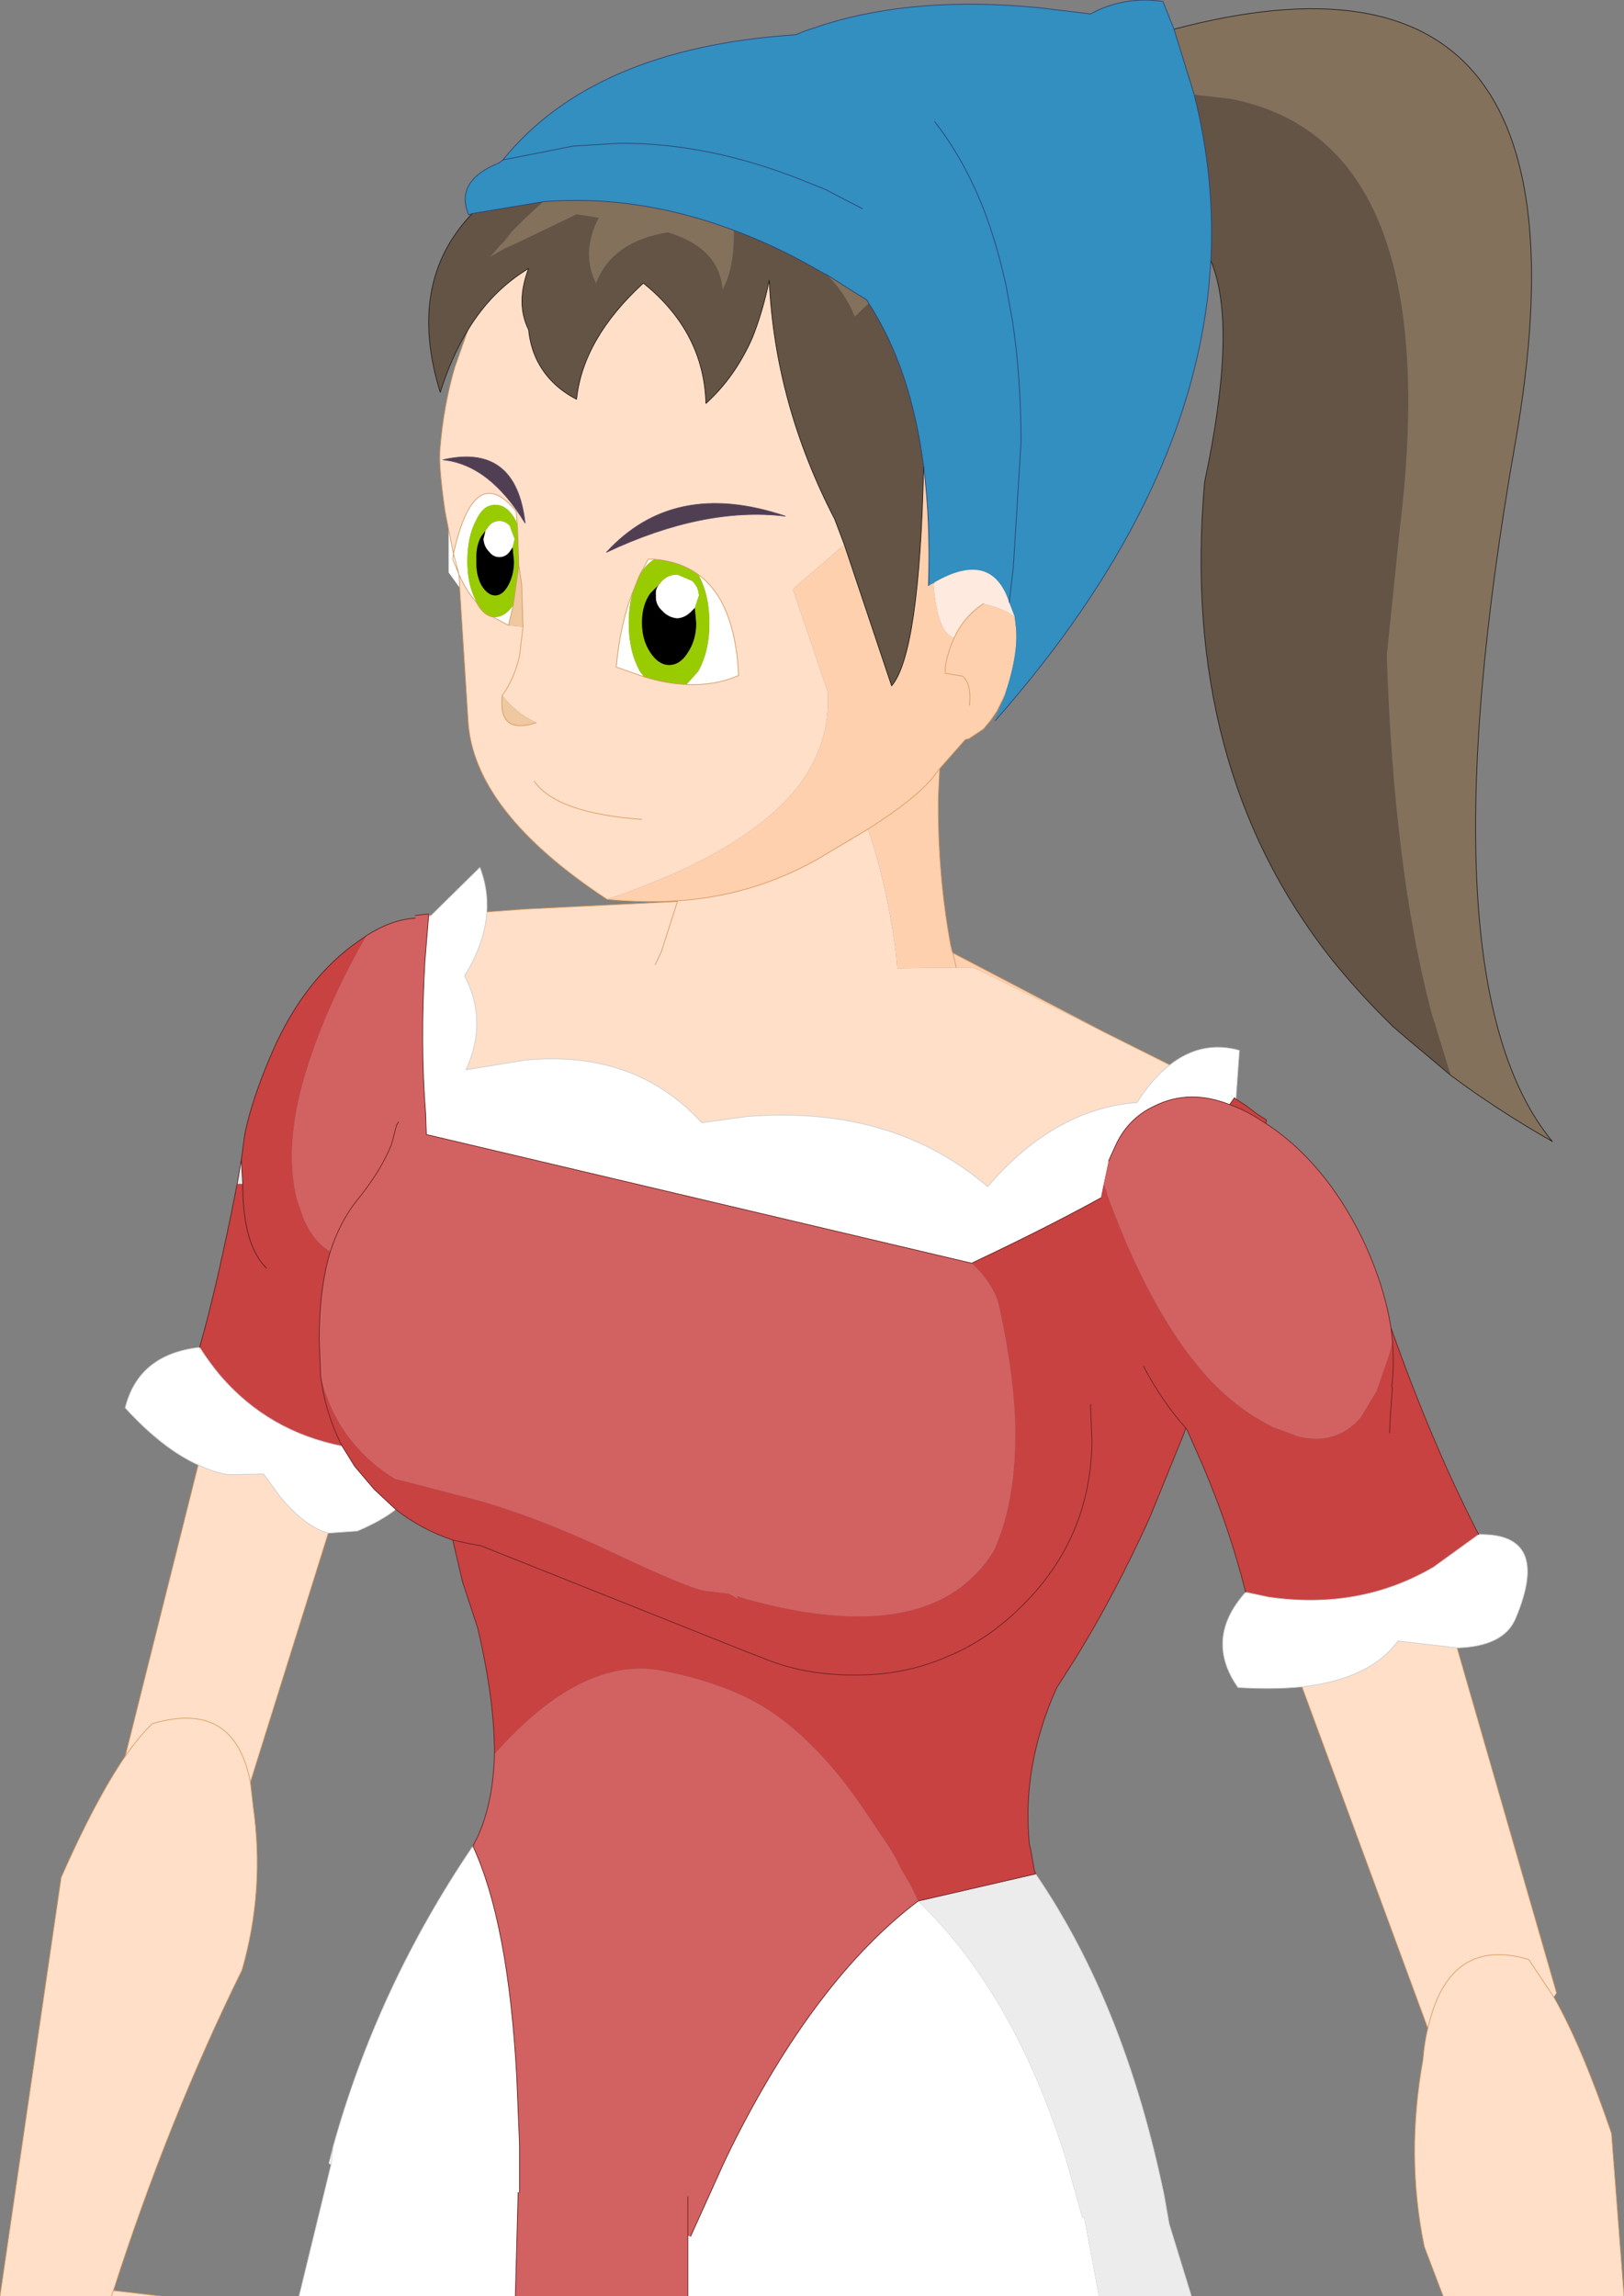 <?xml version="1.0" encoding="UTF-8" standalone="no"?>
<svg xmlns:xlink="http://www.w3.org/1999/xlink" height="165.05px" width="116.75px" xmlns="http://www.w3.org/2000/svg">
  <rect width="100%" height="100%" fill="#808080" stroke="none"/>
  <g transform="matrix(1, 0, 0, 1, -25.45, 112.8)">
    <path d="M104.85 -38.6 L109.55 -36.25 Q108.3 -35.3 107.2 -33.55 101.25 -33.1 96.45 -27.5 89.65 -33.35 79.2 -32.55 L75.9 -32.1 Q71.1 -37.35 63.2 -36.6 L58.95 -35.9 Q60.55 -39.4 58.85 -42.65 60.3 -45.0 60.45 -47.25 L63.2 -47.45 74.15 -48.0 74.15 -48.05 Q79.5 -48.4 84.15 -51.0 L87.85 -53.2 Q89.2 -49.25 89.85 -44.4 L89.95 -43.2 94.2 -43.25 95.45 -43.25 104.85 -38.6 M130.2 5.65 L137.35 30.45 137.15 30.75 Q139.15 34.25 141.3 40.55 L142.2 52.25 129.2 52.25 127.85 48.7 Q126.5 42.2 127.75 35.25 127.85 34.0 128.1 33.0 L119.05 8.45 Q123.95 7.9 125.95 5.15 L130.2 5.65 M49.05 -2.6 L43.45 15.3 43.65 17.05 Q44.5 23.05 42.85 28.8 37.55 39.55 33.6 51.85 L37.05 52.25 33.45 52.25 25.45 52.25 29.85 22.15 Q32.3 16.6 34.45 13.45 L39.7 -7.5 Q40.75 -7.0 41.85 -6.8 L44.4 -6.85 45.6 -5.2 Q47.4 -3.05 49.05 -2.6 M56.25 -46.85 L56.25 -47.0 56.45 -47.0 56.25 -46.85 M69.1 -48.15 Q59.45 -54.5 59.1 -61.05 L58.5 -70.55 58.45 -71.5 Q58.95 -70.35 59.7 -69.5 60.2 -68.55 60.9 -68.45 L62.0 -67.85 63.05 -67.75 62.95 -70.8 62.75 -72.15 62.65 -75.05 62.55 -76.05 Q59.55 -79.7 58.05 -73.0 L57.7 -74.75 57.45 -76.05 Q56.95 -79.5 57.1 -80.65 57.35 -83.65 58.15 -86.4 L59.1 -89.1 Q60.8 -91.9 63.45 -93.5 62.5 -91.0 63.45 -89.1 63.6 -87.65 64.25 -86.55 65.15 -85.0 66.9 -84.1 67.35 -88.45 71.7 -92.45 76.05 -88.95 76.2 -83.8 78.3 -85.7 79.55 -88.55 80.3 -90.45 80.75 -92.65 81.15 -83.8 85.45 -75.5 L86.15 -73.65 82.45 -70.45 84.95 -63.1 Q85.2 -59.25 82.65 -56.05 80.05 -52.9 74.65 -50.35 72.15 -49.2 69.1 -48.15 M72.5 -72.6 L72.05 -72.6 71.4 -71.4 71.0 -70.4 Q70.05 -68.05 69.75 -64.85 L71.75 -64.15 Q73.35 -63.65 74.8 -63.6 76.85 -63.5 78.55 -64.25 78.3 -69.55 75.65 -71.5 74.35 -72.45 72.5 -72.6 M61.55 -62.8 Q62.4 -63.95 62.8 -65.65 L63.05 -67.75 62.8 -65.65 Q62.4 -63.95 61.55 -62.8 61.25 -59.95 64.0 -60.85 62.55 -61.55 61.55 -62.8 M71.6 -53.9 Q65.45 -54.35 63.85 -56.65 65.45 -54.35 71.6 -53.9 M63.2 -75.2 Q62.55 -80.95 57.3 -79.75 60.65 -79.4 63.2 -75.2 M72.55 -43.45 L73.0 -44.4 74.15 -48.0 73.0 -44.4 72.55 -43.45 M69.05 -73.1 Q76.05 -76.4 81.9 -75.7 73.9 -78.4 69.05 -73.1 M128.1 33.0 Q129.6 26.35 135.35 28.05 L137.15 30.75 135.35 28.05 Q129.6 26.35 128.1 33.0 M33.45 52.25 L33.6 51.85 33.45 52.25 M43.45 15.3 Q42.3 9.35 36.4 11.1 35.45 12.0 34.45 13.45 35.45 12.0 36.4 11.1 42.3 9.35 43.45 15.3" fill="#ffdfc8" fill-rule="evenodd" stroke="none"/>
    <path d="M97.7 -62.9 L97.55 -62.55 97.1 -61.65 96.65 -61.0 96.15 -60.4 95.1 -59.7 94.85 -59.65 93.0 -57.55 92.9 -55.45 Q92.85 -49.9 93.8 -44.8 L93.9 -44.4 93.95 -44.3 104.85 -38.6 95.45 -43.25 94.2 -43.25 89.95 -43.2 89.85 -44.4 Q89.2 -49.25 87.85 -53.2 L84.15 -51.0 Q79.5 -48.4 74.15 -48.05 71.7 -47.9 69.1 -48.15 72.15 -49.2 74.65 -50.35 80.05 -52.9 82.65 -56.05 85.2 -59.25 84.95 -63.1 L82.45 -70.45 86.15 -73.65 89.55 -63.5 Q91.55 -65.85 91.85 -79.25 92.35 -75.35 92.2 -70.7 L92.65 -70.95 92.55 -70.85 Q92.85 -67.25 94.05 -66.95 94.75 -68.5 96.15 -69.4 97.65 -69.05 98.4 -68.45 L98.45 -68.0 Q98.75 -66.0 97.7 -62.9 M95.15 -62.1 Q95.3 -63.65 94.65 -64.2 L93.4 -64.4 93.4 -64.85 Q93.6 -66.0 94.05 -66.95 93.6 -66.0 93.4 -64.85 L93.4 -64.4 94.65 -64.2 Q95.3 -63.65 95.15 -62.1 M93.0 -57.55 L92.5 -56.9 Q91.35 -55.45 87.85 -53.2 91.35 -55.45 92.5 -56.9 L93.0 -57.55 M93.95 -44.3 L94.2 -43.25 93.95 -44.3" fill="#ffd0ae" fill-rule="evenodd" stroke="none"/>
    <path d="M109.55 -36.25 Q111.85 -38.05 114.55 -37.3 L114.3 -33.8 114.25 -33.8 114.2 -33.9 113.85 -33.4 Q110.95 -34.55 108.45 -33.3 106.5 -32.4 105.6 -30.35 L105.15 -29.35 104.8 -27.7 104.6 -26.7 Q100.7 -24.55 95.3 -22.0 L56.1 -31.25 56.05 -32.75 Q55.65 -37.7 56.0 -43.75 L56.25 -46.8 56.25 -46.85 56.45 -47.0 59.95 -50.45 Q60.55 -48.9 60.45 -47.25 60.3 -45.0 58.85 -42.65 60.55 -39.4 58.95 -35.9 L63.2 -36.6 Q71.1 -37.35 75.9 -32.1 L79.2 -32.55 Q89.65 -33.35 96.45 -27.5 101.25 -33.1 107.2 -33.55 108.3 -35.3 109.55 -36.25 M131.75 -2.5 Q137.0 -2.6 134.4 3.55 133.55 5.55 130.2 5.65 L125.95 5.15 Q123.95 7.9 119.05 8.45 117.0 8.65 114.45 8.5 112.0 5.0 115.0 1.65 L116.65 2.0 Q123.2 2.95 128.5 -0.15 L131.75 -2.5 M104.45 52.25 L74.9 52.25 74.9 47.9 75.1 47.95 77.45 42.75 78.0 41.6 Q84.05 29.45 91.45 23.85 98.5 30.65 102.2 42.8 L103.25 46.6 103.4 46.6 103.95 49.55 104.45 52.25 M62.5 52.25 L46.95 52.25 49.25 42.8 49.1 42.7 49.4 41.5 Q52.6 30.0 59.45 19.9 62.0 25.4 62.6 36.5 L62.8 41.35 62.8 44.8 62.7 44.8 62.5 52.25 M53.9 -4.3 Q52.9 -3.5 51.15 -2.75 L49.05 -2.6 Q47.4 -3.05 45.6 -5.2 L44.4 -6.85 41.85 -6.8 Q40.75 -7.0 39.7 -7.5 37.15 -8.65 34.45 -11.6 35.4 -15.45 39.8 -15.95 40.5 -14.85 41.3 -13.9 44.75 -9.9 50.05 -8.85 L50.95 -7.4 52.35 -5.75 53.9 -4.3 M58.5 -70.55 L57.7 -71.65 57.7 -74.75 58.05 -73.0 Q59.55 -79.7 62.55 -76.05 L62.65 -75.05 62.55 -75.35 Q61.9 -76.55 61.05 -76.5 60.2 -76.55 59.65 -75.35 59.05 -74.2 59.05 -72.45 59.05 -70.8 59.65 -69.65 L59.7 -69.5 Q58.95 -70.35 58.45 -71.5 L58.05 -73.0 58.45 -71.5 58.0 -72.6 58.05 -73.0 58.0 -72.6 58.45 -71.5 58.5 -70.55 M60.35 -74.65 L60.6 -75.0 Q60.9 -75.35 61.35 -75.35 61.8 -75.35 62.1 -75.0 L62.45 -74.05 62.3 -73.45 62.1 -73.15 Q61.8 -72.75 61.35 -72.75 60.9 -72.75 60.6 -73.15 60.25 -73.5 60.2 -74.05 L60.35 -74.65 M60.9 -68.45 L61.05 -68.45 Q61.75 -68.45 62.35 -69.3 L62.0 -67.85 60.9 -68.45 M71.4 -71.4 L72.05 -72.6 72.5 -72.6 Q71.9 -72.25 71.45 -71.5 L71.4 -71.4 M75.65 -71.5 Q78.3 -69.55 78.55 -64.25 76.85 -63.5 74.8 -63.6 L75.65 -64.55 Q76.45 -66.0 76.45 -68.0 76.45 -70.05 75.65 -71.5 M71.75 -64.15 L69.75 -64.85 Q70.05 -68.05 71.0 -70.4 70.65 -69.35 70.65 -68.0 70.65 -66.0 71.45 -64.55 L71.75 -64.15 M75.4 -69.1 L75.2 -68.9 Q74.75 -68.4 74.15 -68.35 73.5 -68.4 73.05 -68.9 72.55 -69.35 72.6 -70.0 72.55 -70.45 72.8 -70.75 L73.05 -71.05 Q73.5 -71.5 74.15 -71.5 L75.2 -71.05 Q75.65 -70.65 75.7 -70.0 L75.4 -69.1 M49.4 41.5 L49.25 42.8 49.4 41.5" fill="#ffffff" fill-rule="evenodd" stroke="none"/>
    <path d="M114.3 -33.8 L115.0 -33.35 115.85 -32.7 116.5 -32.3 116.45 -32.05 116.2 -32.2 Q115.0 -33.0 113.85 -33.4 L114.2 -33.9 114.25 -33.8 114.3 -33.8 M125.45 -17.35 Q128.4 -9.0 131.75 -2.5 L128.5 -0.15 Q123.2 2.95 116.65 2.0 L115.0 1.65 Q113.85 -2.95 111.9 -7.5 L110.8 -10.0 110.7 -10.15 110.5 -9.6 108.1 -3.7 Q105.6 1.8 102.8 6.35 L101.4 8.55 Q98.9 14.15 99.45 19.75 L99.55 20.15 99.8 21.6 99.9 21.9 91.45 23.85 90.95 22.8 90.25 21.6 89.85 20.8 89.5 20.2 89.25 19.8 87.05 16.55 Q84.65 13.2 82.1 11.15 80.7 10.0 78.95 9.15 76.4 7.95 73.05 7.3 67.3 6.2 61.05 13.25 L61.0 13.25 Q61.0 9.4 59.8 4.25 L58.7 0.9 58.0 -2.1 Q55.75 -2.85 53.9 -4.3 L52.35 -5.75 50.95 -7.4 50.05 -8.85 Q44.75 -9.9 41.3 -13.9 40.5 -14.85 39.8 -15.95 41.05 -20.3 42.5 -27.7 L42.9 -27.7 42.8 -29.45 43.05 -31.3 Q43.55 -33.7 44.8 -36.65 47.0 -42.0 50.8 -44.85 L51.8 -45.55 Q49.25 -41.05 47.95 -37.25 45.7 -31.0 46.8 -26.6 L47.3 -25.15 47.35 -25.05 Q48.05 -23.5 49.2 -22.85 48.4 -20.2 48.4 -16.5 L48.5 -13.9 Q49.25 -10.8 51.2 -8.7 52.3 -7.45 53.85 -6.5 L55.05 -6.2 58.7 -5.25 Q63.2 -4.15 69.1 -1.4 74.9 1.35 76.15 1.55 L77.85 1.75 78.5 2.1 78.4 1.9 79.15 2.15 Q92.5 5.8 96.9 -1.35 98.65 -5.25 98.4 -11.1 98.2 -14.8 97.2 -19.2 96.7 -20.7 95.3 -22.0 100.7 -24.55 104.6 -26.7 L104.8 -27.7 105.0 -27.2 105.05 -26.95 Q107.7 -19.7 110.95 -15.4 L111.35 -14.9 112.05 -14.05 Q114.25 -11.6 116.75 -10.35 L116.9 -10.25 118.8 -9.55 Q121.5 -8.9 123.25 -10.9 L124.4 -12.8 125.35 -15.55 125.55 -16.4 125.45 -17.35 M44.6 -21.65 Q44.0 -22.25 43.6 -23.2 42.9 -24.9 42.9 -27.7 42.9 -24.9 43.6 -23.2 44.0 -22.25 44.6 -21.65 M103.85 -11.85 L103.95 -9.15 Q103.85 -2.1 98.75 2.8 96.35 5.15 93.5 6.3 90.4 7.65 86.75 7.6 83.1 7.6 80.1 6.3 L79.3 6.0 60.0 -1.7 59.15 -1.85 58.0 -2.1 59.15 -1.85 60.0 -1.7 79.3 6.0 80.1 6.3 Q83.1 7.6 86.75 7.6 90.4 7.65 93.5 6.3 96.35 5.15 98.75 2.8 103.85 -2.1 103.95 -9.15 L103.85 -11.85 M48.5 -13.9 Q48.85 -11.15 50.05 -8.85 48.85 -11.15 48.5 -13.9 M125.35 -9.8 L125.4 -11.0 125.55 -13.05 125.5 -13.1 Q125.7 -14.75 125.55 -16.4 125.7 -14.75 125.5 -13.1 L125.55 -13.05 125.4 -11.0 125.35 -9.8 M107.65 -14.6 Q109.0 -12.05 110.7 -10.15 109.0 -12.05 107.65 -14.6" fill="#c84242" fill-rule="evenodd" stroke="none"/>
    <path d="M116.45 -32.05 Q120.65 -29.3 123.35 -23.85 124.95 -20.5 125.45 -17.35 L125.55 -16.4 125.35 -15.55 124.4 -12.8 123.25 -10.9 Q121.5 -8.9 118.8 -9.55 L116.9 -10.25 116.75 -10.35 Q114.25 -11.6 112.05 -14.05 L111.35 -14.9 110.95 -15.4 Q107.7 -19.7 105.05 -26.95 L105.0 -27.2 104.8 -27.7 105.15 -29.35 105.6 -30.35 Q106.5 -32.4 108.45 -33.3 110.95 -34.55 113.85 -33.4 115.0 -33.0 116.2 -32.2 L116.45 -32.05 M74.9 52.25 L62.5 52.25 62.7 44.8 62.8 44.8 62.8 41.35 62.6 36.5 Q62.0 25.4 59.45 19.9 L59.55 19.7 Q60.9 17.15 61.0 13.25 L61.05 13.25 Q67.3 6.2 73.05 7.3 76.4 7.95 78.95 9.15 80.7 10.0 82.1 11.15 84.65 13.2 87.05 16.55 L89.25 19.8 89.5 20.2 89.85 20.8 90.25 21.6 90.95 22.8 91.45 23.85 Q84.05 29.45 78.0 41.6 L77.45 42.75 75.1 47.95 74.9 47.9 74.9 52.25 M51.8 -45.55 Q53.6 -46.7 55.3 -46.8 L55.3 -47.0 56.25 -47.1 56.25 -46.85 56.25 -46.8 56.0 -43.75 Q55.65 -37.7 56.05 -32.75 L56.1 -31.25 95.3 -22.0 Q96.7 -20.7 97.2 -19.2 98.2 -14.8 98.4 -11.1 98.65 -5.25 96.9 -1.35 92.5 5.8 79.15 2.15 L78.4 1.9 78.5 2.1 77.85 1.75 76.15 1.55 Q74.9 1.35 69.1 -1.4 63.2 -4.15 58.7 -5.25 L55.05 -6.2 53.85 -6.5 Q52.3 -7.45 51.2 -8.7 49.25 -10.8 48.5 -13.9 L48.4 -16.5 Q48.4 -20.2 49.2 -22.85 48.05 -23.5 47.35 -25.05 L47.3 -25.15 46.8 -26.6 Q45.7 -31.0 47.95 -37.25 49.25 -41.05 51.8 -45.55 M53.95 -31.9 L53.6 -30.55 Q52.85 -28.65 51.1 -26.5 49.9 -25.0 49.2 -22.85 49.9 -25.0 51.1 -26.5 52.85 -28.65 53.6 -30.55 L53.95 -31.9 54.1 -32.15 53.95 -31.9 M74.9 45.1 L74.9 47.9 74.9 45.1" fill="#d26262" fill-rule="evenodd" stroke="none"/>
    <path d="M42.5 -27.7 L42.8 -29.45 42.9 -27.7 42.5 -27.7" fill="#e7e7e7" fill-rule="evenodd" stroke="none"/>
    <path d="M59.4 -97.45 L59.15 -97.35 Q58.1 -99.8 61.35 -101.1 L61.6 -101.3 Q68.1 -109.35 82.65 -110.3 L83.25 -110.55 84.75 -111.05 Q91.35 -113.1 100.1 -112.25 L103.85 -111.8 Q106.25 -113.1 109.05 -112.7 L109.85 -110.7 111.3 -106.0 Q112.8 -100.05 112.5 -94.05 L112.35 -92.15 Q110.75 -76.6 97.0 -61.0 L97.7 -62.9 Q98.75 -66.0 98.45 -68.0 L98.4 -68.45 98.0 -69.5 Q96.75 -73.3 92.65 -70.95 L92.2 -70.7 Q92.35 -75.35 91.85 -79.25 90.95 -86.3 87.9 -91.0 L87.75 -91.25 86.3 -92.15 84.9 -93.05 84.75 -93.1 Q81.45 -95.05 78.2 -96.25 71.25 -98.85 64.5 -98.3 L59.4 -97.45 M87.45 -97.8 L84.75 -99.2 83.25 -99.8 Q76.4 -102.55 69.95 -102.5 L66.65 -102.3 61.6 -101.3 66.65 -102.3 69.95 -102.5 Q76.4 -102.55 83.25 -99.8 L84.75 -99.2 87.45 -97.8 M92.65 -104.05 Q94.75 -101.35 96.15 -97.8 97.15 -95.2 97.8 -92.15 L98.25 -89.65 Q98.85 -85.65 98.85 -80.95 L98.3 -72.05 98.0 -69.5 98.3 -72.05 98.85 -80.95 Q98.85 -85.65 98.25 -89.65 L97.8 -92.15 Q97.15 -95.2 96.15 -97.8 94.75 -101.35 92.65 -104.05" fill="#328fc0" fill-rule="evenodd" stroke="none"/>
    <path d="M99.9 21.9 Q106.3 31.25 109.15 45.05 L109.5 47.05 111.1 52.25 104.45 52.25 103.95 49.55 103.4 46.6 103.25 46.6 102.2 42.8 Q98.5 30.65 91.45 23.85 L99.9 21.9" fill="#ececec" fill-rule="evenodd" stroke="none"/>
    <path d="M62.3 -73.45 L62.45 -74.05 62.1 -75.0 Q61.8 -75.35 61.35 -75.35 60.9 -75.35 60.6 -75.0 L60.35 -74.65 60.05 -74.25 Q59.65 -73.55 59.7 -72.55 59.65 -71.5 60.05 -70.75 60.5 -70.0 61.05 -70.0 61.6 -70.0 62.0 -70.75 62.4 -71.5 62.4 -72.45 L62.3 -73.45 M59.7 -69.5 L59.65 -69.65 Q59.05 -70.8 59.05 -72.45 59.05 -74.2 59.65 -75.35 60.2 -76.55 61.05 -76.5 61.9 -76.55 62.55 -75.35 L62.65 -75.05 62.75 -72.15 62.35 -69.3 Q61.75 -68.45 61.05 -68.45 L60.9 -68.45 Q60.2 -68.55 59.7 -69.5 M71.4 -71.4 L71.45 -71.5 Q71.9 -72.25 72.5 -72.6 74.35 -72.45 75.65 -71.5 76.45 -70.05 76.45 -68.0 76.45 -66.0 75.65 -64.55 L74.8 -63.6 Q73.35 -63.65 71.75 -64.15 L71.45 -64.55 Q70.65 -66.0 70.65 -68.0 70.65 -69.35 71.0 -70.4 L71.4 -71.4 M75.4 -69.1 L75.7 -70.0 Q75.65 -70.65 75.2 -71.05 L74.15 -71.5 Q73.5 -71.5 73.05 -71.05 L72.8 -70.75 72.2 -70.15 Q71.6 -69.3 71.6 -68.05 71.6 -66.8 72.2 -65.9 72.8 -65.0 73.55 -65.0 74.35 -65.0 74.9 -65.9 75.5 -66.8 75.5 -68.0 L75.4 -69.1" fill="#99cc00" fill-rule="evenodd" stroke="none"/>
    <path d="M62.3 -73.45 L62.4 -72.45 Q62.4 -71.5 62.0 -70.75 61.6 -70.0 61.05 -70.0 60.5 -70.0 60.05 -70.75 59.65 -71.5 59.7 -72.55 59.65 -73.55 60.05 -74.25 L60.35 -74.65 60.2 -74.05 Q60.25 -73.5 60.6 -73.15 60.9 -72.75 61.35 -72.75 61.8 -72.75 62.1 -73.15 L62.3 -73.45 M72.8 -70.75 Q72.55 -70.45 72.6 -70.0 72.55 -69.35 73.05 -68.9 73.5 -68.4 74.15 -68.35 74.75 -68.4 75.2 -68.9 L75.4 -69.1 75.5 -68.0 Q75.5 -66.8 74.9 -65.9 74.35 -65.0 73.55 -65.0 72.8 -65.0 72.2 -65.9 71.6 -66.8 71.6 -68.05 71.6 -69.3 72.2 -70.15 L72.8 -70.75" fill="#000000" fill-rule="evenodd" stroke="none"/>
    <path d="M62.35 -69.3 L62.75 -72.15 62.95 -70.8 63.05 -67.75 62.0 -67.85 62.35 -69.3 M61.55 -62.8 Q62.55 -61.55 64.0 -60.85 61.25 -59.95 61.55 -62.8" fill="#efc8a0" fill-rule="evenodd" stroke="none"/>
    <path d="M92.65 -70.95 Q96.75 -73.3 98.0 -69.5 L98.4 -68.45 Q97.65 -69.05 96.15 -69.4 94.75 -68.5 94.05 -66.95 92.85 -67.25 92.55 -70.85 L92.65 -70.95" fill="#ffeadf" fill-rule="evenodd" stroke="none"/>
    <path d="M109.85 -110.7 Q141.0 -118.95 134.4 -81.05 127.55 -42.25 137.05 -30.75 133.1 -33.0 129.75 -35.5 L128.35 -40.05 Q125.65 -50.3 125.15 -65.7 L126.1 -74.9 Q129.45 -102.7 113.9 -105.7 L111.3 -106.0 109.85 -110.7 M64.5 -98.3 Q71.25 -98.85 78.2 -96.25 78.25 -93.55 77.4 -92.0 77.15 -95.0 73.45 -96.1 69.45 -95.45 68.3 -92.45 67.2 -94.65 68.5 -97.15 L66.9 -97.4 62.95 -95.5 62.75 -95.4 61.75 -94.95 60.7 -94.35 61.35 -95.1 61.75 -95.5 62.2 -96.1 63.15 -97.05 63.25 -97.15 64.5 -98.3 M84.9 -93.05 L86.3 -92.15 87.75 -91.25 87.9 -91.0 86.9 -90.05 Q86.25 -91.7 84.9 -93.05" fill="#83715c" fill-rule="evenodd" stroke="none"/>
    <path d="M129.75 -35.5 L126.65 -38.1 125.6 -39.0 124.55 -40.05 Q122.7 -41.95 121.1 -43.95 110.25 -57.75 112.05 -78.15 114.45 -89.45 112.5 -94.05 112.8 -100.05 111.3 -106.0 L113.9 -105.7 Q129.45 -102.7 126.1 -74.9 L125.15 -65.7 Q125.65 -50.3 128.35 -40.05 L129.75 -35.5 M59.1 -89.1 Q57.9 -87.15 57.1 -84.6 54.65 -92.5 59.4 -97.45 L64.5 -98.3 63.25 -97.15 63.15 -97.05 62.2 -96.1 61.75 -95.5 61.35 -95.1 60.7 -94.35 61.75 -94.95 62.75 -95.4 62.95 -95.5 66.9 -97.4 68.5 -97.15 Q67.2 -94.65 68.3 -92.45 69.45 -95.45 73.45 -96.1 77.15 -95.0 77.4 -92.0 78.25 -93.55 78.2 -96.25 81.45 -95.05 84.75 -93.1 L84.9 -93.05 Q86.25 -91.7 86.9 -90.05 L87.9 -91.0 Q90.95 -86.3 91.85 -79.25 91.55 -65.85 89.55 -63.5 L86.15 -73.65 85.45 -75.5 Q81.15 -83.8 80.75 -92.65 80.3 -90.45 79.55 -88.55 78.3 -85.7 76.2 -83.8 76.05 -88.95 71.7 -92.45 67.35 -88.45 66.9 -84.1 65.15 -85.0 64.25 -86.55 63.6 -87.65 63.45 -89.1 62.5 -91.0 63.45 -93.5 60.8 -91.9 59.1 -89.1" fill="#645446" fill-rule="evenodd" stroke="none"/>
    <path d="M63.2 -75.2 Q60.65 -79.4 57.3 -79.75 62.55 -80.95 63.2 -75.2 M69.05 -73.1 Q73.9 -78.4 81.9 -75.7 76.05 -76.4 69.05 -73.1" fill="#503e53" fill-rule="evenodd" stroke="none"/>
    <path d="M97.7 -62.9 L97.55 -62.55 97.1 -61.65 96.65 -61.0 96.15 -60.4 95.1 -59.7 94.85 -59.65 93.0 -57.55 92.9 -55.45 Q92.85 -49.9 93.8 -44.8 L93.9 -44.4 93.95 -44.3 104.85 -38.6 109.55 -36.25 M130.2 5.65 L137.35 30.45 M128.1 33.0 L119.05 8.45 M49.05 -2.6 L43.45 15.3 M33.6 51.85 L37.05 52.25 M34.45 13.45 L39.7 -7.5 M56.25 -46.85 L56.25 -47.0 56.45 -47.0 M60.45 -47.25 L63.2 -47.45 74.15 -48.0 74.15 -48.05 Q71.7 -47.9 69.1 -48.15 59.45 -54.5 59.1 -61.05 L58.5 -70.55 M57.7 -74.75 L57.45 -76.05 Q56.95 -79.5 57.1 -80.65 57.35 -83.65 58.15 -86.4 L59.1 -89.1 M59.7 -69.5 Q60.2 -68.55 60.9 -68.45 M62.35 -69.3 L62.75 -72.15 62.65 -75.05 62.55 -76.05 Q59.55 -79.7 58.05 -73.0 L58.45 -71.5 Q58.95 -70.35 59.7 -69.5 M58.45 -71.5 L58.0 -72.6 58.05 -73.0 57.7 -74.75 M58.45 -71.5 L58.5 -70.55 M72.5 -72.6 L72.05 -72.6 71.4 -71.4 M72.5 -72.6 Q74.35 -72.45 75.65 -71.5 78.3 -69.55 78.55 -64.25 76.85 -63.5 74.8 -63.6 73.35 -63.65 71.75 -64.15 L69.75 -64.85 Q70.05 -68.05 71.0 -70.4 L71.4 -71.4 M62.75 -72.15 L62.95 -70.8 63.05 -67.75 62.8 -65.65 Q62.4 -63.95 61.55 -62.8 M64.0 -60.85 Q61.25 -59.95 61.55 -62.8 M62.0 -67.85 L60.9 -68.45 M62.0 -67.85 L62.35 -69.3 M63.85 -56.65 Q65.45 -54.35 71.6 -53.9 M74.15 -48.0 L73.0 -44.4 72.55 -43.45 M92.65 -70.95 L92.55 -70.85 M94.05 -66.95 Q94.75 -68.5 96.15 -69.4 M94.05 -66.95 Q93.6 -66.0 93.4 -64.85 L93.4 -64.4 94.65 -64.2 Q95.3 -63.65 95.15 -62.1 M74.15 -48.05 Q79.5 -48.4 84.15 -51.0 L87.85 -53.2 Q91.35 -55.45 92.5 -56.9 L93.0 -57.55 M94.2 -43.25 L93.95 -44.3" fill="none" stroke="#d7995e" stroke-linecap="round" stroke-linejoin="round" stroke-width="0.05"/>
    <path d="M109.55 -36.25 Q111.85 -38.05 114.55 -37.3 L114.3 -33.8 M131.75 -2.5 Q137.0 -2.6 134.4 3.55 133.55 5.55 130.2 5.65 L125.95 5.15 Q123.95 7.9 119.05 8.45 117.0 8.65 114.45 8.5 112.0 5.0 115.0 1.65 L116.65 2.0 Q123.2 2.95 128.5 -0.15 L131.75 -2.5 M99.9 21.9 Q106.3 31.25 109.15 45.05 M49.25 42.8 L49.1 42.7 49.4 41.5 Q52.6 30.0 59.45 19.9 M53.9 -4.3 Q52.9 -3.5 51.15 -2.75 L49.05 -2.6 Q47.4 -3.05 45.6 -5.2 L44.4 -6.85 41.85 -6.8 Q40.75 -7.0 39.7 -7.5 37.15 -8.65 34.45 -11.6 35.4 -15.45 39.8 -15.95 40.5 -14.85 41.3 -13.9 44.75 -9.9 50.05 -8.85 M56.45 -47.0 L59.95 -50.45 Q60.55 -48.9 60.45 -47.25 60.3 -45.0 58.85 -42.65 60.55 -39.4 58.95 -35.9 L63.2 -36.6 Q71.1 -37.35 75.9 -32.1 L79.2 -32.55 Q89.65 -33.35 96.45 -27.5 101.25 -33.1 107.2 -33.55 108.3 -35.3 109.55 -36.25 M56.45 -47.0 L56.25 -46.85" fill="none" stroke="#cecece" stroke-linecap="round" stroke-linejoin="round" stroke-width="0.05"/>
    <path d="M39.8 -15.95 Q41.05 -20.3 42.5 -27.7 L42.8 -29.45 43.05 -31.3 Q43.55 -33.7 44.8 -36.65 47.0 -42.0 50.8 -44.85 L51.8 -45.55 Q53.6 -46.7 55.3 -46.8 M53.95 -31.9 L54.1 -32.15 M42.8 -29.45 L42.9 -27.7 Q42.9 -24.9 43.6 -23.2 44.0 -22.25 44.6 -21.65" fill="none" stroke="#581b1b" stroke-linecap="round" stroke-linejoin="round" stroke-width="0.05"/>
    <path d="M114.3 -33.8 L115.0 -33.35 115.85 -32.7 116.5 -32.3 116.45 -32.05 Q120.65 -29.3 123.35 -23.85 124.95 -20.5 125.45 -17.35 128.4 -9.0 131.75 -2.5 M115.0 1.65 Q113.85 -2.95 111.9 -7.5 L110.8 -10.0 110.7 -10.15 110.5 -9.6 108.1 -3.7 Q105.6 1.8 102.8 6.35 L101.4 8.55 Q98.9 14.15 99.45 19.75 L99.55 20.15 99.8 21.6 99.9 21.9 91.45 23.85 Q84.05 29.45 78.0 41.6 L77.45 42.75 75.1 47.95 M59.45 19.9 L59.55 19.7 Q60.9 17.15 61.0 13.25 61.0 9.4 59.8 4.25 L58.7 0.9 58.0 -2.1 Q55.75 -2.85 53.9 -4.3 M55.3 -47.0 L56.25 -47.1 56.25 -46.85 56.25 -46.8 56.0 -43.75 Q55.65 -37.7 56.05 -32.75 L56.1 -31.25 95.3 -22.0 Q100.7 -24.55 104.6 -26.7 M105.15 -29.35 L105.6 -30.35 Q106.5 -32.4 108.45 -33.3 110.95 -34.55 113.85 -33.4 L114.2 -33.9 114.25 -33.8 114.3 -33.8 M49.2 -22.85 Q49.9 -25.0 51.1 -26.5 52.85 -28.65 53.6 -30.55 L53.95 -31.9 M49.2 -22.85 Q48.4 -20.2 48.4 -16.5 L48.5 -13.9 M50.05 -8.85 L50.95 -7.4 52.35 -5.75 53.9 -4.3 M58.0 -2.1 L59.15 -1.85 60.0 -1.7 79.3 6.0 80.1 6.3 Q83.1 7.6 86.75 7.6 90.4 7.65 93.5 6.3 96.35 5.15 98.75 2.8 103.85 -2.1 103.95 -9.15 L103.85 -11.85 M50.05 -8.85 Q48.85 -11.15 48.5 -13.9 M125.55 -16.4 L125.45 -17.35 M116.45 -32.05 L116.2 -32.2 Q115.0 -33.0 113.85 -33.4 M110.7 -10.15 Q109.0 -12.05 107.65 -14.6 M125.55 -16.4 Q125.7 -14.75 125.5 -13.1 L125.55 -13.05 125.4 -11.0 125.35 -9.8 M59.45 19.9 Q62.0 25.4 62.6 36.5 L62.8 41.35 62.8 44.8" fill="none" stroke="#661e1e" stroke-linecap="round" stroke-linejoin="round" stroke-width="0.05"/>
    <path d="M109.85 -110.7 Q141.0 -118.95 134.4 -81.05 127.55 -42.25 137.05 -30.75 133.1 -33.0 129.75 -35.5 L126.65 -38.1 125.6 -39.0 124.55 -40.05 Q122.7 -41.95 121.1 -43.95 110.25 -57.75 112.05 -78.15 114.45 -89.45 112.5 -94.05 M59.1 -89.1 Q57.9 -87.15 57.1 -84.6 54.65 -92.5 59.4 -97.45 M86.15 -73.65 L85.45 -75.5 Q81.15 -83.8 80.75 -92.65 80.3 -90.45 79.55 -88.55 78.3 -85.7 76.2 -83.8 76.05 -88.95 71.7 -92.45 67.35 -88.45 66.9 -84.1 65.15 -85.0 64.25 -86.55 63.6 -87.65 63.45 -89.1 62.5 -91.0 63.45 -93.5 60.8 -91.9 59.1 -89.1 M86.15 -73.65 L89.55 -63.5 Q91.55 -65.85 91.85 -79.25" fill="none" stroke="#1f1a16" stroke-linecap="round" stroke-linejoin="round" stroke-width="0.05"/>
    <path d="M63.2 -75.2 Q60.65 -79.4 57.3 -79.75 62.55 -80.95 63.2 -75.2 M69.05 -73.1 Q76.05 -76.4 81.9 -75.7 73.9 -78.4 69.05 -73.1" fill="none" stroke="#5b4961" stroke-linecap="round" stroke-linejoin="round" stroke-width="0.05"/>
    <path d="M137.15 30.75 Q139.15 34.25 141.3 40.55 L142.2 52.25 M129.2 52.25 L127.85 48.7 Q126.5 42.2 127.75 35.25 127.85 34.0 128.1 33.0 M43.45 15.3 L43.65 17.05 Q44.5 23.05 42.85 28.8 37.55 39.55 33.6 51.85 L33.45 52.25 M25.45 52.25 L29.85 22.15 Q32.3 16.6 34.45 13.45 35.45 12.0 36.4 11.1 42.3 9.35 43.45 15.3 M137.15 30.75 L135.35 28.05 Q129.6 26.35 128.1 33.0" fill="none" stroke="#d7995e" stroke-linecap="round" stroke-linejoin="round" stroke-width="0.05"/>
    <path d="M74.9 47.9 L74.9 45.1 M74.9 47.9 L74.9 52.25 M62.7 44.8 L62.5 52.25" fill="none" stroke="#661e1e" stroke-linecap="round" stroke-linejoin="round" stroke-width="0.05"/>
    <path d="M109.15 45.05 L109.5 47.05 111.1 52.25 M46.95 52.25 L49.25 42.8 49.4 41.5" fill="none" stroke="#cecece" stroke-linecap="round" stroke-linejoin="round" stroke-width="0.05"/>
    <path d="M59.4 -97.45 L59.15 -97.35 Q58.1 -99.8 61.35 -101.1 L61.6 -101.3 Q68.1 -109.35 82.65 -110.3 L83.25 -110.55 84.75 -111.05 Q91.35 -113.1 100.1 -112.25 L103.85 -111.8 Q106.25 -113.1 109.05 -112.7 L109.85 -110.7 111.3 -106.0 Q112.8 -100.05 112.5 -94.05 L112.35 -92.15 Q110.75 -76.6 97.0 -61.0 M59.4 -97.45 L64.5 -98.3 Q71.25 -98.85 78.2 -96.25 81.45 -95.05 84.75 -93.1 L84.9 -93.05 86.3 -92.15 87.75 -91.25 87.9 -91.0 Q90.95 -86.3 91.85 -79.25 92.35 -75.35 92.2 -70.7 M98.0 -69.5 L98.3 -72.05 98.85 -80.95 Q98.85 -85.65 98.25 -89.65 L97.8 -92.15 Q97.15 -95.2 96.15 -97.8 94.75 -101.35 92.65 -104.05 M61.6 -101.3 L66.65 -102.3 69.95 -102.5 Q76.4 -102.55 83.25 -99.8 L84.75 -99.2 87.45 -97.8" fill="none" stroke="#2b3f6c" stroke-linecap="round" stroke-linejoin="round" stroke-width="0.05"/>
  </g>
</svg>
